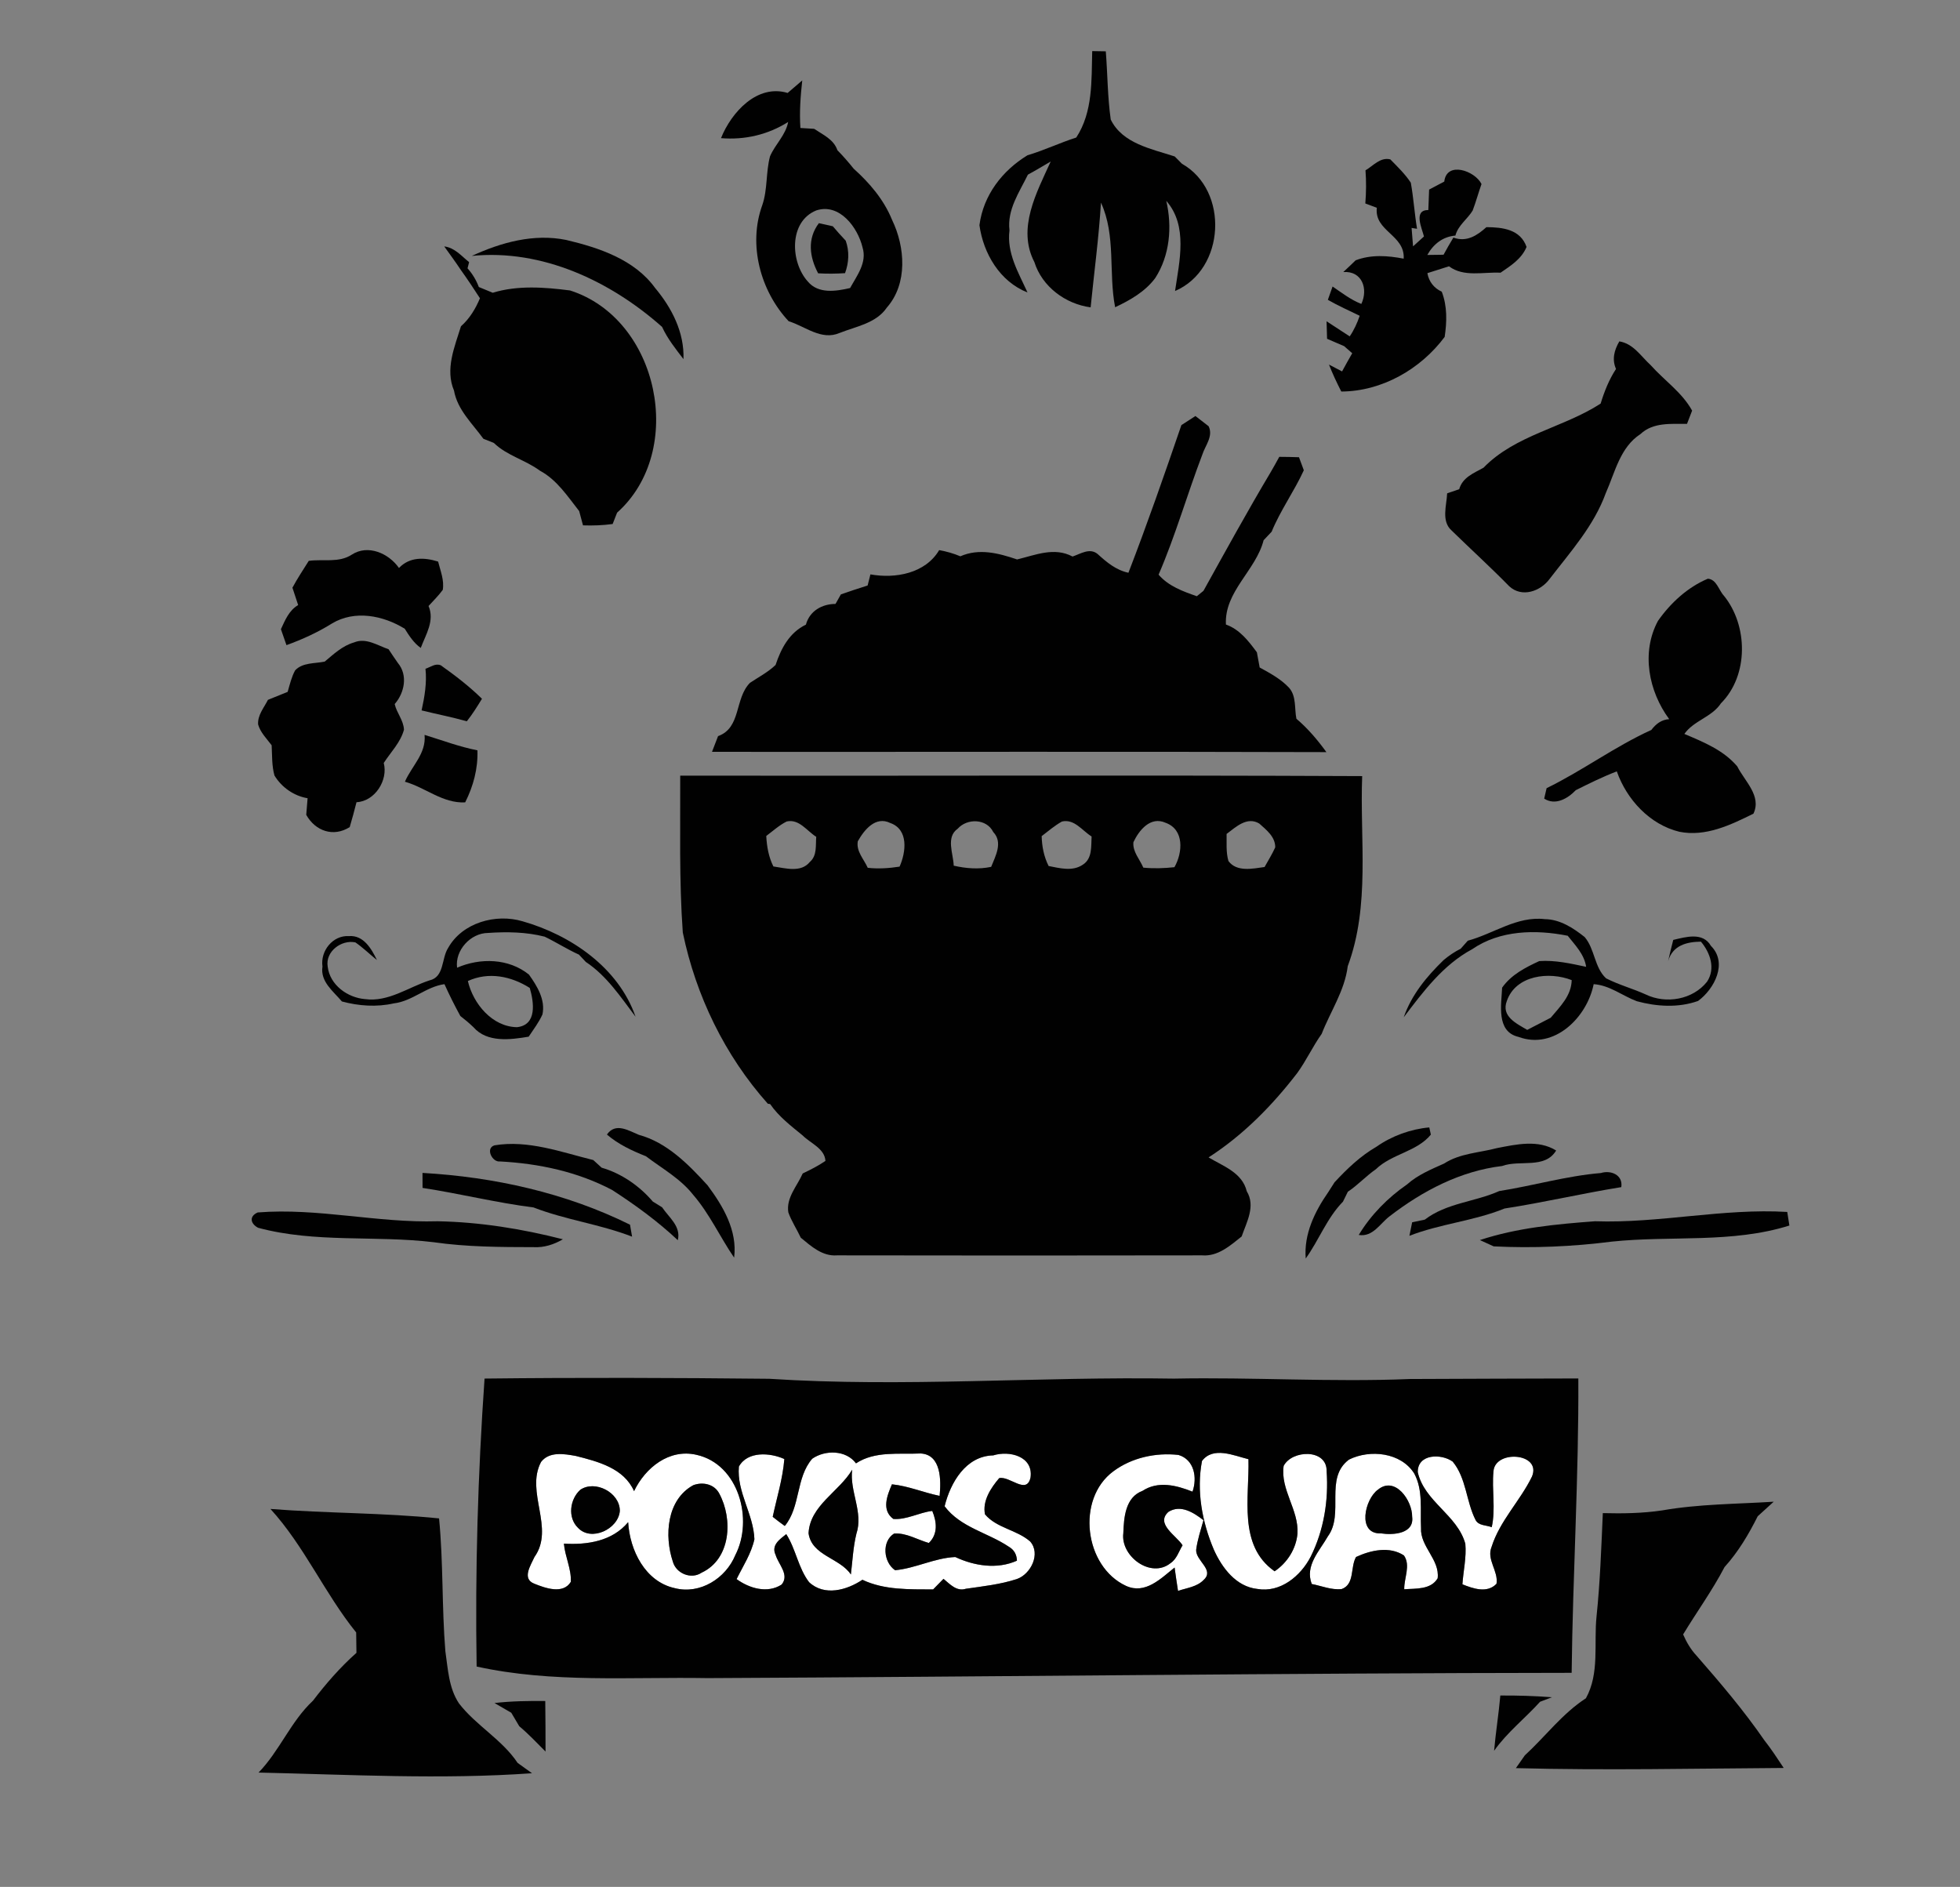<?xml version="1.0" encoding="UTF-8" ?>
<!DOCTYPE svg PUBLIC "-//W3C//DTD SVG 1.1//EN" "http://www.w3.org/Graphics/SVG/1.1/DTD/svg11.dtd">
<svg width="349pt" height="336pt" viewBox="0 0 349 336" version="1.1" xmlns="http://www.w3.org/2000/svg">
<rect x="0" y="0" width="349" height="336" fill="#808080" stroke="none"/>
<g id="#ffffffff">
<path fill="#ffffff" opacity="1.00" d=" M 96.34 260.33 C 97.81 258.42 100.47 258.89 102.53 259.26 C 106.45 260.25 111.11 261.44 112.90 265.53 C 114.90 261.37 119.14 257.92 124.03 259.06 C 131.54 260.74 134.20 270.59 130.93 276.92 C 129.23 281.06 124.65 283.96 120.15 282.80 C 114.86 281.64 112.14 276.04 111.85 271.05 C 109.04 274.44 104.57 275.13 100.41 274.87 C 100.60 277.17 101.76 279.37 101.64 281.68 C 100.26 283.95 97.07 282.79 95.12 282.00 C 92.87 281.12 94.52 278.70 95.17 277.25 C 98.83 272.11 93.51 265.69 96.34 260.33 M 123.44 264.47 C 118.72 267.05 118.26 273.46 119.81 278.09 C 120.39 280.19 123.07 281.30 124.92 280.05 C 130.15 277.63 130.54 270.51 128.07 265.95 C 127.19 264.26 125.13 263.83 123.44 264.47 M 103.32 265.29 C 101.47 266.97 101.03 270.23 102.92 272.06 C 105.28 274.58 110.12 272.28 110.37 269.04 C 110.37 265.75 105.94 263.49 103.32 265.29 Z" />
<path fill="#ffffff" opacity="1.00" d=" M 131.57 261.15 C 133.10 258.37 137.13 258.66 139.66 259.81 C 139.38 263.32 138.32 266.68 137.59 270.10 C 138.28 270.66 139.00 271.20 139.74 271.73 C 142.57 268.30 141.68 263.16 144.62 259.76 C 146.92 258.15 150.66 258.19 152.42 260.58 C 155.81 258.34 160.08 259.00 163.93 258.82 C 167.63 259.01 167.58 263.65 167.31 266.37 C 164.45 265.78 161.74 264.61 158.82 264.31 C 157.98 266.28 156.91 268.90 159.07 270.48 C 161.44 270.66 163.65 269.33 166.00 269.05 C 166.81 270.99 167.04 273.17 165.39 274.76 C 163.35 274.18 161.38 272.92 159.20 273.08 C 156.97 274.48 157.29 278.18 159.38 279.61 C 163.01 279.28 166.41 277.42 170.10 277.26 C 173.49 278.85 177.56 279.49 181.08 277.91 C 181.04 276.79 180.55 275.95 179.61 275.41 C 175.87 272.90 171.03 272.00 168.20 268.22 C 169.24 264.01 171.97 259.27 176.86 259.16 C 179.72 258.26 184.02 259.31 183.50 263.09 C 182.81 266.25 179.81 262.79 177.92 263.21 C 176.43 264.95 174.90 267.27 175.39 269.66 C 177.47 272.12 181.05 272.40 183.43 274.49 C 185.36 276.67 183.55 280.32 181.06 281.18 C 178.13 282.14 175.03 282.47 171.99 282.91 C 170.33 283.45 169.13 282.07 168.00 281.14 C 167.38 281.77 166.77 282.40 166.15 283.03 C 161.92 283.00 157.48 283.17 153.56 281.31 C 150.79 283.16 146.80 284.29 144.07 281.74 C 142.13 279.21 141.72 275.86 140.00 273.18 C 138.83 274.11 137.28 275.15 138.11 276.89 C 138.61 278.58 140.62 280.41 139.18 282.16 C 136.65 283.80 133.42 282.84 131.16 281.19 C 132.30 278.87 133.77 276.65 134.33 274.10 C 134.19 269.63 131.16 265.68 131.57 261.15 M 143.97 273.03 C 144.54 277.04 149.53 277.40 151.51 280.37 C 151.80 277.94 151.91 275.50 152.49 273.12 C 153.77 269.28 151.25 265.57 151.74 261.71 C 149.41 265.64 144.22 268.08 143.97 273.03 Z" />
<path fill="#ffffff" opacity="1.00" d=" M 198.25 261.99 C 201.53 259.55 205.82 258.63 209.84 259.08 C 212.67 259.92 213.21 263.14 212.34 265.62 C 209.47 264.48 206.22 263.65 203.43 265.48 C 200.36 266.62 200.12 270.25 200.02 273.02 C 199.51 277.13 204.92 281.14 208.41 278.36 C 209.53 277.63 209.90 276.25 210.57 275.17 C 209.47 273.43 205.69 271.37 208.05 269.22 C 210.23 267.85 212.55 269.35 214.29 270.70 C 213.81 272.44 213.22 274.17 212.99 275.98 C 212.90 277.95 216.31 279.53 214.33 281.33 C 213.14 282.58 211.31 282.76 209.76 283.29 C 209.54 281.90 209.34 280.51 209.15 279.13 C 206.70 281.08 203.93 283.97 200.49 282.39 C 193.08 278.96 191.57 266.92 198.25 261.99 Z" />
<path fill="#ffffff" opacity="1.00" d=" M 214.03 260.15 C 216.03 257.51 219.69 259.20 222.30 259.84 C 222.49 266.61 220.40 275.22 226.96 279.80 C 229.21 278.28 230.78 275.82 231.03 273.11 C 231.30 268.88 227.95 265.27 228.57 261.03 C 230.06 258.15 236.31 257.95 236.22 261.98 C 236.59 267.18 235.72 272.52 233.38 277.20 C 231.60 280.65 227.98 283.66 223.87 282.94 C 220.09 282.53 217.58 279.17 216.14 275.95 C 214.04 271.02 213.02 265.45 214.03 260.15 Z" />
<path fill="#ffffff" opacity="1.00" d=" M 240.20 259.91 C 243.93 258.05 249.47 258.62 251.83 262.40 C 253.42 265.38 252.87 268.84 253.03 272.08 C 252.85 275.41 256.40 277.70 255.99 281.05 C 254.76 283.11 252.10 282.84 250.04 283.00 C 249.99 281.02 251.22 278.76 249.99 276.98 C 247.42 275.29 244.07 276.04 241.46 277.25 C 240.41 279.06 241.26 282.10 238.91 282.96 C 237.09 283.17 235.33 282.40 233.57 282.06 C 232.32 278.79 234.95 276.20 236.44 273.58 C 239.42 269.54 235.76 263.22 240.20 259.91 M 245.35 265.27 C 242.99 266.97 241.60 273.22 245.91 273.05 C 248.05 273.38 251.85 273.14 251.45 270.09 C 251.49 267.21 248.41 262.75 245.35 265.27 Z" />
<path fill="#ffffff" opacity="1.00" d=" M 252.45 262.14 C 252.41 258.85 256.67 258.82 258.67 260.27 C 261.11 263.22 261.05 267.34 262.74 270.66 C 263.28 271.71 264.66 271.56 265.62 271.95 C 266.35 268.66 265.61 265.31 265.93 262.01 C 266.18 258.11 274.54 258.70 272.79 262.92 C 270.69 267.26 267.06 270.79 265.59 275.46 C 264.66 277.72 266.83 279.75 266.47 282.02 C 264.80 283.77 262.31 282.88 260.40 282.12 C 260.56 279.71 261.14 277.32 260.92 274.90 C 259.51 269.77 253.60 267.37 252.45 262.14 Z" />
</g>
<g id="#010101ff">
<path fill="#010101" opacity="1.00" d=" M 194.48 9.10 C 195.09 9.11 196.30 9.13 196.90 9.14 C 197.22 13.18 197.21 17.27 197.78 21.29 C 199.87 25.58 205.06 26.51 209.17 27.86 C 209.49 28.19 210.14 28.84 210.46 29.16 C 218.88 33.91 218.19 47.98 209.23 51.82 C 210.00 46.56 211.57 40.21 207.67 35.77 C 208.74 40.39 208.31 45.48 205.70 49.52 C 203.91 51.93 201.22 53.46 198.56 54.71 C 197.36 48.54 198.74 41.98 196.04 36.08 C 195.66 42.31 194.82 48.52 194.20 54.73 C 189.71 54.13 185.56 51.05 184.18 46.66 C 181.06 40.65 184.60 34.26 187.09 28.76 C 185.74 29.55 184.40 30.36 183.03 31.10 C 181.50 34.24 179.31 37.32 179.75 41.02 C 179.23 45.07 181.36 48.56 182.96 52.08 C 178.03 50.14 175.10 45.14 174.40 40.10 C 175.09 34.77 178.45 30.40 182.95 27.65 C 185.91 26.77 188.71 25.43 191.64 24.49 C 194.63 19.92 194.34 14.32 194.48 9.10 Z" />
<path fill="#010101" opacity="1.00" d=" M 140.25 16.55 C 141.12 15.81 141.99 15.07 142.85 14.32 C 142.54 17.14 142.33 19.96 142.52 22.79 C 143.14 22.83 144.36 22.91 144.97 22.94 C 146.54 24.00 148.45 24.81 149.11 26.75 C 150.13 27.79 151.09 28.89 152.00 30.03 C 154.87 32.61 157.39 35.57 158.85 39.17 C 161.17 43.97 161.66 50.51 157.92 54.76 C 156.02 57.57 152.44 58.12 149.50 59.29 C 146.25 60.69 143.39 58.11 140.43 57.20 C 135.40 51.83 133.17 43.57 135.73 36.54 C 136.70 33.73 136.35 30.69 137.11 27.84 C 138.02 25.70 139.90 24.08 140.34 21.72 C 136.74 23.99 132.62 24.95 128.38 24.60 C 130.24 19.98 134.83 14.92 140.25 16.55 M 145.35 37.47 C 140.42 39.46 140.72 46.69 143.85 50.14 C 145.71 52.37 148.87 51.87 151.37 51.29 C 152.58 49.08 154.41 46.77 153.59 44.08 C 152.74 40.50 149.48 36.12 145.35 37.47 Z" />
<path fill="#010101" opacity="1.00" d=" M 243.14 30.33 C 244.51 29.53 245.78 27.94 247.56 28.38 C 248.84 29.69 250.20 30.99 251.21 32.53 C 251.70 35.25 251.87 38.02 252.32 40.74 L 251.35 40.59 C 251.42 41.41 251.55 43.05 251.61 43.87 C 252.25 43.28 252.90 42.70 253.55 42.11 C 253.21 40.67 251.60 37.39 254.33 37.40 C 254.37 36.19 254.42 34.97 254.47 33.76 C 255.37 33.29 256.27 32.81 257.17 32.33 C 257.58 28.65 262.62 30.39 263.80 32.77 C 263.24 34.34 262.81 35.95 262.22 37.50 C 261.28 39.04 259.62 40.13 259.15 41.95 C 256.90 42.14 255.23 43.47 254.15 45.40 C 255.11 45.39 256.07 45.37 257.04 45.36 C 257.60 44.33 258.18 43.31 258.79 42.31 C 261.17 43.16 263.01 41.94 264.67 40.45 C 267.55 40.46 270.73 40.84 271.82 43.97 C 270.93 46.12 269.01 47.31 267.19 48.56 C 264.13 48.40 260.65 49.40 258.01 47.42 C 256.72 47.82 255.43 48.23 254.16 48.64 C 254.44 50.17 255.33 51.30 256.72 51.94 C 257.72 54.52 257.64 57.30 257.24 59.99 C 252.96 65.74 246.06 69.69 238.83 69.72 C 238.03 68.15 237.28 66.56 236.64 64.92 C 237.22 65.23 238.38 65.83 238.97 66.14 C 239.56 65.05 240.16 63.97 240.78 62.90 C 240.42 62.58 239.70 61.95 239.34 61.64 C 238.32 61.20 237.31 60.76 236.30 60.33 C 236.27 59.29 236.24 58.25 236.21 57.21 C 237.58 58.11 238.95 59.00 240.33 59.90 C 241.10 58.77 241.67 57.52 242.11 56.23 C 240.21 55.30 238.27 54.45 236.44 53.39 C 236.65 52.80 237.07 51.61 237.28 51.02 C 238.93 52.14 240.52 53.39 242.40 54.12 C 243.65 51.47 242.57 48.21 239.19 48.44 C 239.93 47.75 240.67 47.06 241.39 46.35 C 244.16 45.30 247.08 45.51 249.94 46.06 C 250.20 41.82 244.68 41.19 245.16 37.00 C 244.65 36.81 243.63 36.42 243.11 36.23 C 243.27 34.26 243.29 32.29 243.14 30.33 Z" />
<path fill="#010101" opacity="1.00" d=" M 145.81 39.74 C 146.43 39.88 147.67 40.15 148.29 40.29 C 149.03 41.17 149.80 42.02 150.59 42.86 C 151.27 44.76 151.16 46.76 150.47 48.64 C 148.88 48.75 147.28 48.76 145.68 48.67 C 144.13 45.75 143.71 42.52 145.81 39.74 Z" />
<path fill="#010101" opacity="1.00" d=" M 84.01 45.57 C 89.25 43.16 95.04 41.55 100.83 42.73 C 106.67 44.12 112.97 46.20 116.65 51.28 C 119.63 54.84 121.87 59.19 121.70 63.95 C 120.30 62.12 118.85 60.31 117.89 58.21 C 108.70 50.06 96.54 44.31 84.01 45.57 Z" />
<path fill="#010101" opacity="1.00" d=" M 79.10 43.88 C 80.96 44.10 82.16 45.59 83.53 46.68 C 83.46 46.96 83.32 47.50 83.25 47.78 C 84.13 48.77 84.80 49.88 85.26 51.11 C 86.08 51.46 86.91 51.80 87.74 52.13 C 92.17 50.77 96.97 51.14 101.50 51.72 C 117.35 56.77 122.22 80.28 109.88 91.29 C 109.68 91.79 109.28 92.80 109.09 93.31 C 107.34 93.55 105.57 93.61 103.81 93.55 C 103.64 92.92 103.30 91.65 103.13 91.01 C 101.06 88.38 99.17 85.44 96.13 83.81 C 93.55 81.90 90.28 81.14 87.94 78.88 C 87.47 78.69 86.54 78.32 86.07 78.13 C 84.10 75.40 81.46 73.00 80.84 69.55 C 79.23 65.72 80.95 61.78 82.08 58.10 C 83.62 56.74 84.67 54.99 85.46 53.11 C 84.35 51.40 83.23 49.70 82.04 48.05 C 81.10 46.63 80.09 45.26 79.10 43.88 Z" />
<path fill="#010101" opacity="1.00" d=" M 288.34 60.79 C 290.84 61.19 292.19 63.45 293.93 65.03 C 296.35 67.75 299.51 69.87 301.30 73.12 C 301.07 73.71 300.62 74.89 300.39 75.48 C 297.54 75.50 294.36 75.17 292.11 77.29 C 288.47 79.65 287.58 84.10 285.93 87.80 C 283.83 93.61 279.65 98.25 275.94 103.07 C 274.32 105.30 270.99 106.48 268.74 104.40 C 265.41 101.00 261.89 97.80 258.49 94.48 C 256.59 92.81 257.59 90.02 257.68 87.85 C 258.22 87.66 259.30 87.29 259.83 87.11 C 260.42 85.00 262.43 84.25 264.15 83.29 C 269.84 77.43 278.35 76.18 285.01 71.87 C 285.67 69.71 286.51 67.59 287.75 65.70 C 286.99 63.99 287.44 62.33 288.34 60.79 Z" />
<path fill="#010101" opacity="1.00" d=" M 210.36 75.70 C 210.99 75.29 212.23 74.48 212.86 74.08 C 213.45 74.54 214.62 75.45 215.21 75.90 C 216.08 77.68 214.60 79.34 214.08 80.97 C 211.38 88.06 209.31 95.36 206.30 102.33 C 208.07 104.39 210.63 105.30 213.11 106.17 C 213.41 105.93 213.99 105.45 214.29 105.21 C 218.20 98.17 222.11 91.04 226.24 84.11 C 226.77 83.20 227.29 82.28 227.79 81.35 C 228.96 81.35 230.13 81.38 231.30 81.42 C 231.52 82.00 231.94 83.16 232.16 83.74 C 230.44 87.50 228.00 90.86 226.43 94.68 C 226.07 95.06 225.36 95.82 225.00 96.20 C 223.62 101.59 217.98 105.35 218.29 111.21 C 220.74 112.08 222.31 114.14 223.80 116.15 C 223.92 116.82 224.17 118.18 224.30 118.86 C 226.16 119.88 228.08 120.91 229.55 122.49 C 230.86 124.00 230.47 126.16 230.84 127.99 C 232.88 129.72 234.61 131.76 236.18 133.93 C 199.71 133.81 163.25 133.91 126.78 133.88 C 127.14 132.94 127.50 132.01 127.86 131.08 C 132.01 129.60 130.77 124.40 133.54 121.59 C 135.08 120.57 136.76 119.69 138.10 118.41 C 139.08 115.45 140.57 112.64 143.50 111.23 C 144.16 108.80 146.35 107.55 148.77 107.54 C 149.01 107.12 149.49 106.27 149.73 105.84 C 151.31 105.30 152.89 104.75 154.49 104.26 C 154.61 103.76 154.86 102.77 154.99 102.28 C 159.42 103.08 164.77 102.12 167.23 97.96 C 168.52 98.19 169.79 98.55 171.00 99.06 C 174.35 97.59 177.81 98.50 181.10 99.62 C 184.38 98.84 187.70 97.36 190.98 99.10 C 192.40 98.63 194.03 97.49 195.44 98.65 C 197.06 100.12 198.71 101.52 200.93 101.99 C 204.28 93.31 207.36 84.46 210.36 75.70 Z" />
<path fill="#010101" opacity="1.00" d=" M 62.63 98.77 C 65.53 96.88 69.23 98.54 71.04 101.14 C 72.96 99.14 75.54 99.23 78.01 100.00 C 78.42 101.64 79.13 103.31 78.84 105.04 C 78.09 106.07 77.17 106.96 76.31 107.91 C 77.43 110.54 75.82 112.98 74.92 115.38 C 73.68 114.50 72.86 113.22 72.07 111.96 C 68.23 109.59 63.16 108.58 59.10 111.03 C 56.55 112.62 53.83 113.86 51.01 114.88 C 50.68 113.93 50.35 112.98 50.02 112.04 C 50.77 110.42 51.47 108.69 53.09 107.74 C 52.76 106.70 52.42 105.68 52.07 104.65 C 52.95 103.01 53.99 101.45 54.98 99.87 C 57.54 99.52 60.33 100.27 62.63 98.77 Z" />
<path fill="#010101" opacity="1.00" d=" M 295.22 110.56 C 297.46 107.37 300.48 104.58 304.10 103.05 C 305.67 103.17 306.03 105.09 306.96 106.08 C 311.27 111.39 311.39 120.27 306.44 125.23 C 304.84 127.69 301.59 128.31 299.92 130.69 C 303.33 132.14 306.87 133.56 309.34 136.47 C 310.64 139.09 313.72 141.72 312.22 144.89 C 308.13 146.91 303.72 149.05 299.02 148.11 C 293.76 146.83 289.65 142.37 287.89 137.36 C 285.38 138.32 282.98 139.51 280.58 140.71 C 279.16 142.20 276.95 143.49 274.96 142.21 C 275.07 141.74 275.28 140.81 275.39 140.35 C 281.79 137.23 287.56 132.92 294.04 129.98 C 294.84 128.92 295.84 128.14 297.22 128.06 C 293.55 123.09 292.20 116.17 295.22 110.56 Z" />
<path fill="#010101" opacity="1.00" d=" M 57.82 117.81 C 59.41 116.48 60.98 114.99 63.03 114.40 C 65.18 113.50 67.22 114.94 69.19 115.61 C 69.73 116.43 70.28 117.25 70.85 118.06 C 72.66 120.23 72.03 123.37 70.28 125.37 C 70.63 126.96 71.87 128.27 71.93 129.95 C 71.31 132.22 69.58 133.93 68.33 135.86 C 69.14 138.92 66.77 142.69 63.48 142.85 C 63.11 144.33 62.70 145.81 62.27 147.28 C 59.37 149.12 56.15 147.99 54.53 145.10 C 54.59 144.36 54.71 142.88 54.77 142.14 C 52.34 141.74 50.13 140.19 48.87 138.09 C 48.38 136.34 48.47 134.50 48.37 132.71 C 47.49 131.53 46.37 130.45 45.96 129.00 C 45.85 127.33 47.01 126.02 47.71 124.62 C 48.88 124.15 50.05 123.67 51.22 123.20 C 51.60 121.90 51.90 120.57 52.55 119.37 C 53.88 117.95 56.05 118.18 57.82 117.81 Z" />
<path fill="#010101" opacity="1.00" d=" M 75.76 119.09 C 76.64 118.80 77.52 118.06 78.49 118.47 C 81.06 120.29 83.57 122.22 85.82 124.43 C 84.98 125.80 84.13 127.18 83.12 128.44 C 80.46 127.68 77.75 127.17 75.07 126.50 C 75.60 124.07 76.03 121.59 75.76 119.09 Z" />
<path fill="#010101" opacity="1.00" d=" M 75.60 130.86 C 78.72 131.82 81.79 132.98 85.01 133.61 C 85.13 136.85 84.28 140.00 82.83 142.88 C 78.83 143.08 75.77 140.24 72.10 139.20 C 73.32 136.38 75.92 134.19 75.60 130.86 Z" />
<path fill="#010101" opacity="1.00" d=" M 121.12 138.12 C 161.60 138.18 202.07 138.01 242.55 138.20 C 242.12 149.48 244.01 161.23 239.98 172.05 C 239.44 176.41 236.91 180.08 235.34 184.10 C 233.75 186.33 232.61 188.84 231.00 191.06 C 226.55 196.85 221.37 202.13 215.20 206.10 C 217.81 207.66 221.20 208.81 222.00 212.13 C 223.61 214.78 221.98 217.60 221.09 220.18 C 219.04 221.81 216.87 223.77 214.04 223.54 C 192.37 223.58 170.70 223.58 149.03 223.54 C 146.43 223.74 144.45 221.93 142.59 220.40 C 141.88 218.88 140.94 217.47 140.37 215.89 C 139.95 213.28 141.95 211.20 142.93 208.96 C 144.32 208.29 145.71 207.60 146.98 206.72 C 146.84 204.50 144.31 203.59 142.91 202.18 C 140.83 200.48 138.67 198.83 137.13 196.60 L 136.72 196.54 C 129.06 187.95 123.91 177.30 121.58 166.06 C 120.91 156.76 121.16 147.43 121.12 138.12 M 136.44 148.86 C 136.54 150.74 136.86 152.59 137.71 154.29 C 139.84 154.59 142.61 155.45 144.20 153.49 C 145.52 152.35 145.21 150.55 145.34 149.01 C 143.68 147.98 142.30 145.78 140.08 146.28 C 138.74 146.95 137.63 147.97 136.44 148.86 M 152.74 149.81 C 152.43 151.62 153.84 153.00 154.51 154.53 C 156.41 154.74 158.30 154.61 160.18 154.32 C 161.33 151.74 161.82 147.71 158.52 146.55 C 155.89 145.26 153.87 147.79 152.74 149.81 M 170.53 147.57 C 168.37 149.08 169.76 152.02 169.82 154.15 C 172.01 154.65 174.26 154.83 176.49 154.36 C 177.26 152.42 178.62 150.00 176.86 148.16 C 175.69 145.76 172.21 145.67 170.53 147.57 M 185.48 148.89 C 185.53 150.74 185.88 152.55 186.72 154.21 C 188.72 154.60 190.97 155.22 192.80 153.98 C 194.53 152.89 194.27 150.70 194.37 148.95 C 192.71 147.93 191.30 145.77 189.09 146.29 C 187.79 147.01 186.66 148.00 185.48 148.89 M 201.82 149.96 C 201.64 151.67 202.96 153.01 203.58 154.50 C 205.43 154.68 207.28 154.62 209.12 154.42 C 210.60 151.83 210.91 147.71 207.54 146.51 C 204.87 145.31 202.83 147.81 201.82 149.96 M 218.41 148.50 C 218.44 150.10 218.28 151.76 218.74 153.33 C 220.22 155.32 223.05 154.68 225.17 154.39 C 225.82 153.23 226.52 152.10 227.07 150.89 C 227.09 149.00 225.49 147.78 224.23 146.65 C 222.05 145.34 220.06 147.27 218.41 148.50 Z" />
<path fill="#010101" opacity="1.00" d=" M 261.36 167.51 C 265.95 166.27 270.12 163.09 275.07 163.67 C 277.77 163.70 280.13 165.24 282.17 166.86 C 283.99 169.00 283.89 172.28 285.98 174.21 C 288.24 175.37 290.72 176.03 293.03 177.08 C 296.65 178.83 301.42 178.02 303.96 174.81 C 305.51 172.45 304.52 169.65 302.87 167.68 C 300.30 167.71 297.83 168.36 297.03 171.14 C 297.31 169.87 297.62 168.62 297.94 167.37 C 300.16 166.85 303.21 165.92 304.65 168.43 C 307.70 171.48 305.25 176.12 302.36 178.24 C 298.86 179.49 295.00 179.25 291.46 178.29 C 288.87 177.32 286.63 175.44 283.77 175.25 C 282.60 181.14 276.77 187.00 270.39 184.64 C 266.37 183.71 267.34 178.90 267.47 175.87 C 269.10 173.56 271.58 172.30 274.08 171.14 C 276.91 170.94 279.68 171.58 282.43 172.16 C 282.10 169.92 280.48 168.32 279.15 166.63 C 273.43 165.49 267.08 165.62 262.13 169.03 C 256.98 171.79 253.40 176.59 249.95 181.15 C 251.33 177.15 254.05 173.87 257.04 170.97 C 257.98 170.18 258.99 169.49 260.09 168.94 C 260.41 168.58 261.04 167.87 261.36 167.51 M 268.31 178.24 C 267.26 180.99 270.03 182.26 271.94 183.39 C 273.33 182.66 274.72 181.95 276.12 181.23 C 277.79 179.23 279.79 177.33 279.86 174.53 C 275.84 172.95 269.90 173.64 268.31 178.24 Z" />
<path fill="#010101" opacity="1.00" d=" M 79.80 168.79 C 82.31 164.31 88.26 162.63 93.04 164.05 C 101.65 166.50 110.13 172.31 113.17 181.05 C 110.53 177.55 108.03 173.75 104.31 171.29 C 104.00 170.97 103.39 170.32 103.09 169.99 C 100.99 169.04 99.05 167.79 96.98 166.79 C 93.69 165.95 90.26 165.90 86.89 166.13 C 83.80 166.15 80.98 169.22 81.39 172.32 C 85.52 170.52 90.60 170.64 94.19 173.55 C 95.64 175.58 97.15 178.03 96.59 180.64 C 95.95 182.06 95.00 183.30 94.14 184.60 C 90.87 185.15 86.73 185.70 84.30 182.91 C 83.56 182.20 82.78 181.54 81.97 180.92 C 80.95 179.06 80.01 177.17 79.14 175.25 C 75.88 175.69 73.41 178.29 70.13 178.67 C 67.06 179.36 63.90 179.14 60.88 178.33 C 59.35 176.51 57.00 174.81 57.42 172.11 C 57.02 169.33 59.26 166.51 62.14 166.69 C 64.73 166.49 66.15 168.95 67.12 170.96 C 65.83 169.92 64.64 168.75 63.28 167.81 C 60.78 167.29 57.90 169.45 58.35 172.13 C 58.73 175.39 61.88 177.66 65.00 177.91 C 69.15 178.47 72.69 175.81 76.47 174.58 C 79.16 173.97 78.57 170.68 79.80 168.79 M 83.31 174.69 C 84.25 178.75 87.67 182.85 92.06 182.91 C 95.68 182.52 95.06 178.44 94.33 175.92 C 91.01 173.82 87.00 173.00 83.31 174.69 Z" />
<path fill="#010101" opacity="1.00" d=" M 108.07 202.03 C 109.60 199.83 111.88 201.31 113.76 202.08 C 118.76 203.44 122.59 207.34 125.99 211.07 C 128.75 214.78 131.33 219.12 130.72 223.95 C 128.20 220.27 126.35 216.14 123.41 212.74 C 121.14 209.86 117.88 208.07 115.01 205.89 C 112.54 204.91 110.11 203.78 108.07 202.03 Z" />
<path fill="#010101" opacity="1.00" d=" M 245.09 204.20 C 247.81 202.28 251.20 201.05 254.50 200.76 L 254.78 202.04 C 252.30 205.09 247.82 205.46 244.98 208.21 C 243.22 209.43 241.78 211.03 240.00 212.21 C 239.78 212.66 239.35 213.54 239.13 213.98 C 236.27 216.89 234.86 220.82 232.50 224.10 C 232.14 219.77 234.11 215.73 236.52 212.27 C 236.80 211.84 237.35 210.97 237.63 210.53 C 239.86 208.13 242.23 205.85 245.09 204.20 Z" />
<path fill="#010101" opacity="1.00" d=" M 89.05 206.82 C 87.65 207.02 86.37 204.45 88.05 203.95 C 94.02 202.95 99.91 205.15 105.64 206.57 C 106.01 206.91 106.76 207.59 107.13 207.93 C 110.66 208.95 113.87 211.18 116.24 213.96 C 116.65 214.22 117.48 214.73 117.90 214.99 C 119.10 216.79 121.30 218.38 120.69 220.84 C 117.10 217.46 113.12 214.57 109.00 211.90 C 102.84 208.65 95.99 207.19 89.05 206.82 Z" />
<path fill="#010101" opacity="1.00" d=" M 266.56 204.44 C 270.01 203.77 273.89 202.89 277.09 204.87 C 275.07 208.22 270.62 206.47 267.47 207.63 C 260.06 208.51 253.30 212.06 247.45 216.57 C 245.71 217.88 244.47 220.31 241.94 219.91 C 244.08 216.35 247.12 213.27 250.54 210.91 C 252.45 209.20 254.83 208.23 257.14 207.19 C 259.96 205.36 263.40 205.28 266.56 204.44 Z" />
<path fill="#010101" opacity="1.00" d=" M 75.23 208.86 C 87.95 209.58 100.73 212.41 112.18 218.08 C 112.27 218.61 112.46 219.68 112.55 220.21 C 106.83 217.99 100.72 217.23 95.00 215.01 C 88.36 214.17 81.86 212.54 75.24 211.53 C 75.24 210.86 75.23 209.53 75.23 208.86 Z" />
<path fill="#010101" opacity="1.00" d=" M 266.96 212.09 C 273.01 211.14 278.93 209.39 285.06 208.88 C 286.79 208.33 289.02 209.18 288.69 211.39 C 281.73 212.51 274.86 214.13 267.90 215.20 C 262.42 217.43 256.47 217.91 250.96 220.06 C 251.08 219.45 251.33 218.25 251.45 217.65 C 252.02 217.53 253.14 217.30 253.70 217.18 C 257.57 214.21 262.61 214.03 266.96 212.09 Z" />
<path fill="#010101" opacity="1.00" d=" M 45.96 218.63 C 44.61 217.93 44.30 216.59 45.89 215.90 C 56.62 215.05 67.21 217.80 77.94 217.47 C 85.46 217.61 92.95 218.82 100.23 220.68 C 98.64 221.61 96.88 222.18 95.03 222.08 C 89.08 222.07 83.10 222.05 77.21 221.20 C 66.83 219.95 56.15 221.38 45.96 218.63 Z" />
<path fill="#010101" opacity="1.00" d=" M 284.00 217.47 C 295.46 217.86 306.76 215.13 318.24 215.81 C 318.36 216.61 318.49 217.42 318.62 218.23 C 308.39 221.44 297.54 219.99 287.04 221.09 C 280.06 221.98 272.99 222.29 265.97 221.94 C 265.36 221.66 264.13 221.10 263.51 220.82 C 270.10 218.64 277.11 217.98 284.00 217.47 Z" />
<path fill="#010101" opacity="1.00" d=" M 86.28 245.48 C 103.18 245.29 120.08 245.34 136.98 245.52 C 160.97 247.08 185.00 245.09 209.02 245.49 C 223.02 245.21 237.02 246.14 251.02 245.56 C 261.03 245.50 271.03 245.50 281.04 245.46 C 281.13 262.94 280.05 280.39 279.85 297.88 C 228.57 297.93 177.28 298.58 126.01 298.82 C 112.29 298.58 98.37 299.74 84.87 296.76 C 84.59 279.65 85.09 262.54 86.28 245.48 M 96.34 260.33 C 93.51 265.69 98.83 272.11 95.17 277.25 C 94.52 278.70 92.87 281.12 95.12 282.00 C 97.07 282.79 100.26 283.95 101.64 281.68 C 101.76 279.37 100.60 277.17 100.41 274.87 C 104.57 275.13 109.04 274.44 111.85 271.05 C 112.14 276.04 114.86 281.64 120.15 282.80 C 124.65 283.96 129.23 281.06 130.93 276.92 C 134.20 270.59 131.54 260.74 124.03 259.06 C 119.14 257.92 114.90 261.37 112.90 265.53 C 111.11 261.44 106.45 260.25 102.53 259.26 C 100.47 258.89 97.81 258.42 96.34 260.33 M 131.57 261.15 C 131.16 265.68 134.19 269.63 134.33 274.10 C 133.77 276.65 132.30 278.87 131.16 281.19 C 133.42 282.84 136.65 283.80 139.18 282.16 C 140.62 280.41 138.61 278.58 138.11 276.89 C 137.28 275.15 138.83 274.11 140.00 273.18 C 141.72 275.86 142.13 279.21 144.07 281.74 C 146.80 284.29 150.79 283.16 153.56 281.31 C 157.48 283.17 161.92 283.00 166.15 283.03 C 166.77 282.40 167.38 281.77 168.00 281.14 C 169.13 282.07 170.33 283.45 171.99 282.91 C 175.03 282.47 178.13 282.14 181.06 281.18 C 183.55 280.32 185.36 276.67 183.43 274.49 C 181.05 272.40 177.47 272.12 175.39 269.66 C 174.90 267.27 176.43 264.95 177.92 263.21 C 179.81 262.79 182.81 266.25 183.50 263.09 C 184.02 259.31 179.72 258.26 176.86 259.16 C 171.97 259.27 169.24 264.01 168.20 268.22 C 171.03 272.00 175.87 272.90 179.61 275.41 C 180.55 275.95 181.04 276.79 181.08 277.91 C 177.56 279.49 173.49 278.85 170.10 277.26 C 166.41 277.42 163.01 279.28 159.38 279.61 C 157.29 278.18 156.97 274.48 159.20 273.08 C 161.38 272.92 163.35 274.18 165.39 274.76 C 167.04 273.17 166.81 270.99 166.00 269.05 C 163.65 269.33 161.44 270.66 159.07 270.48 C 156.91 268.90 157.98 266.28 158.82 264.31 C 161.74 264.61 164.45 265.78 167.31 266.37 C 167.58 263.65 167.63 259.01 163.93 258.82 C 160.08 259.00 155.81 258.34 152.42 260.58 C 150.66 258.19 146.92 258.15 144.62 259.76 C 141.68 263.16 142.57 268.30 139.74 271.73 C 139.00 271.20 138.28 270.66 137.59 270.10 C 138.32 266.68 139.38 263.32 139.66 259.81 C 137.13 258.66 133.10 258.37 131.57 261.15 M 198.25 261.99 C 191.57 266.92 193.08 278.96 200.49 282.39 C 203.93 283.97 206.70 281.08 209.15 279.13 C 209.34 280.51 209.54 281.90 209.76 283.29 C 211.31 282.76 213.14 282.58 214.33 281.33 C 216.31 279.53 212.90 277.95 212.99 275.98 C 213.22 274.17 213.81 272.44 214.29 270.70 C 212.55 269.35 210.23 267.85 208.05 269.22 C 205.69 271.37 209.47 273.43 210.57 275.17 C 209.90 276.25 209.53 277.63 208.41 278.36 C 204.92 281.14 199.51 277.13 200.02 273.02 C 200.12 270.25 200.36 266.62 203.43 265.48 C 206.22 263.65 209.47 264.48 212.34 265.62 C 213.21 263.14 212.67 259.92 209.84 259.08 C 205.82 258.63 201.53 259.55 198.25 261.99 M 214.03 260.15 C 213.02 265.45 214.04 271.02 216.14 275.95 C 217.58 279.17 220.09 282.53 223.87 282.94 C 227.98 283.66 231.60 280.65 233.38 277.20 C 235.72 272.52 236.59 267.18 236.22 261.98 C 236.31 257.95 230.06 258.15 228.57 261.03 C 227.95 265.27 231.30 268.88 231.03 273.11 C 230.78 275.82 229.21 278.28 226.96 279.80 C 220.40 275.22 222.49 266.61 222.30 259.84 C 219.69 259.20 216.03 257.51 214.03 260.15 M 240.20 259.91 C 235.76 263.22 239.42 269.54 236.44 273.58 C 234.95 276.20 232.32 278.79 233.57 282.06 C 235.33 282.40 237.09 283.17 238.91 282.96 C 241.26 282.10 240.41 279.06 241.46 277.25 C 244.07 276.04 247.42 275.29 249.99 276.98 C 251.22 278.76 249.99 281.02 250.04 283.00 C 252.10 282.84 254.76 283.11 255.99 281.05 C 256.40 277.70 252.85 275.41 253.03 272.08 C 252.87 268.84 253.42 265.38 251.83 262.40 C 249.47 258.62 243.93 258.05 240.20 259.91 M 252.45 262.14 C 253.60 267.37 259.51 269.77 260.92 274.90 C 261.14 277.32 260.56 279.71 260.40 282.12 C 262.31 282.88 264.80 283.77 266.47 282.02 C 266.83 279.75 264.66 277.72 265.59 275.46 C 267.06 270.79 270.69 267.26 272.79 262.92 C 274.54 258.70 266.18 258.11 265.93 262.01 C 265.61 265.31 266.35 268.66 265.62 271.95 C 264.66 271.56 263.28 271.71 262.74 270.66 C 261.05 267.34 261.11 263.22 258.67 260.27 C 256.67 258.82 252.41 258.85 252.45 262.14 Z" />
<path fill="#010101" opacity="1.00" d=" M 143.97 273.03 C 144.22 268.08 149.41 265.64 151.74 261.71 C 151.25 265.57 153.77 269.28 152.49 273.12 C 151.91 275.50 151.80 277.94 151.51 280.37 C 149.53 277.40 144.54 277.04 143.97 273.03 Z" />
<path fill="#010101" opacity="1.00" d=" M 123.44 264.47 C 125.13 263.83 127.19 264.26 128.07 265.95 C 130.54 270.51 130.15 277.63 124.92 280.05 C 123.07 281.30 120.39 280.19 119.81 278.09 C 118.26 273.46 118.72 267.05 123.44 264.47 Z" />
<path fill="#010101" opacity="1.00" d=" M 103.32 265.29 C 105.94 263.49 110.37 265.75 110.37 269.04 C 110.12 272.28 105.28 274.58 102.92 272.06 C 101.03 270.23 101.47 266.97 103.32 265.29 Z" />
<path fill="#010101" opacity="1.00" d=" M 245.35 265.27 C 248.41 262.75 251.49 267.21 251.45 270.09 C 251.85 273.14 248.05 273.38 245.91 273.05 C 241.60 273.22 242.99 266.97 245.35 265.27 Z" />
<path fill="#010101" opacity="1.00" d=" M 295.95 268.96 C 302.51 267.81 309.20 267.83 315.83 267.41 C 314.87 268.27 313.92 269.13 312.98 270.00 C 311.37 273.22 309.50 276.37 307.08 279.04 C 304.90 283.21 302.13 287.03 299.70 291.04 C 300.30 292.43 301.07 293.74 302.12 294.86 C 306.34 299.69 310.50 304.58 314.15 309.87 C 315.40 311.45 316.49 313.14 317.61 314.82 C 301.71 314.92 285.81 315.27 269.92 314.85 C 270.45 314.09 270.98 313.33 271.51 312.58 C 275.16 309.23 278.19 305.13 282.39 302.41 C 284.85 297.96 283.78 292.70 284.28 287.85 C 284.92 281.73 285.13 275.58 285.40 269.44 C 288.92 269.53 292.46 269.48 295.95 268.96 Z" />
<path fill="#010101" opacity="1.00" d=" M 48.16 268.70 C 58.15 269.48 68.19 269.37 78.18 270.38 C 78.95 278.23 78.66 286.15 79.30 294.01 C 79.76 297.17 79.90 300.59 81.73 303.33 C 84.78 307.28 89.38 309.74 92.17 313.92 C 93.02 314.53 93.87 315.14 94.73 315.76 C 78.53 316.91 62.25 316.00 46.04 315.64 C 49.80 311.77 51.77 306.53 55.73 302.84 C 58.06 299.78 60.59 296.88 63.47 294.32 C 63.46 293.41 63.43 291.59 63.42 290.69 C 57.80 283.73 54.20 275.32 48.16 268.70 Z" />
<path fill="#010101" opacity="1.00" d=" M 267.15 301.92 C 270.21 301.90 273.28 301.99 276.33 302.23 C 275.81 302.43 274.76 302.83 274.23 303.03 C 271.55 305.99 268.36 308.48 266.04 311.76 C 266.33 308.47 266.86 305.21 267.15 301.92 Z" />
<path fill="#010101" opacity="1.00" d=" M 88.05 303.26 C 91.05 302.91 94.08 302.87 97.09 302.90 C 97.12 305.90 97.15 308.89 97.14 311.90 C 95.61 310.37 94.12 308.78 92.46 307.39 C 91.98 306.59 91.51 305.78 91.04 304.99 C 90.04 304.41 89.04 303.84 88.05 303.26 Z" />
</g>
</svg>
